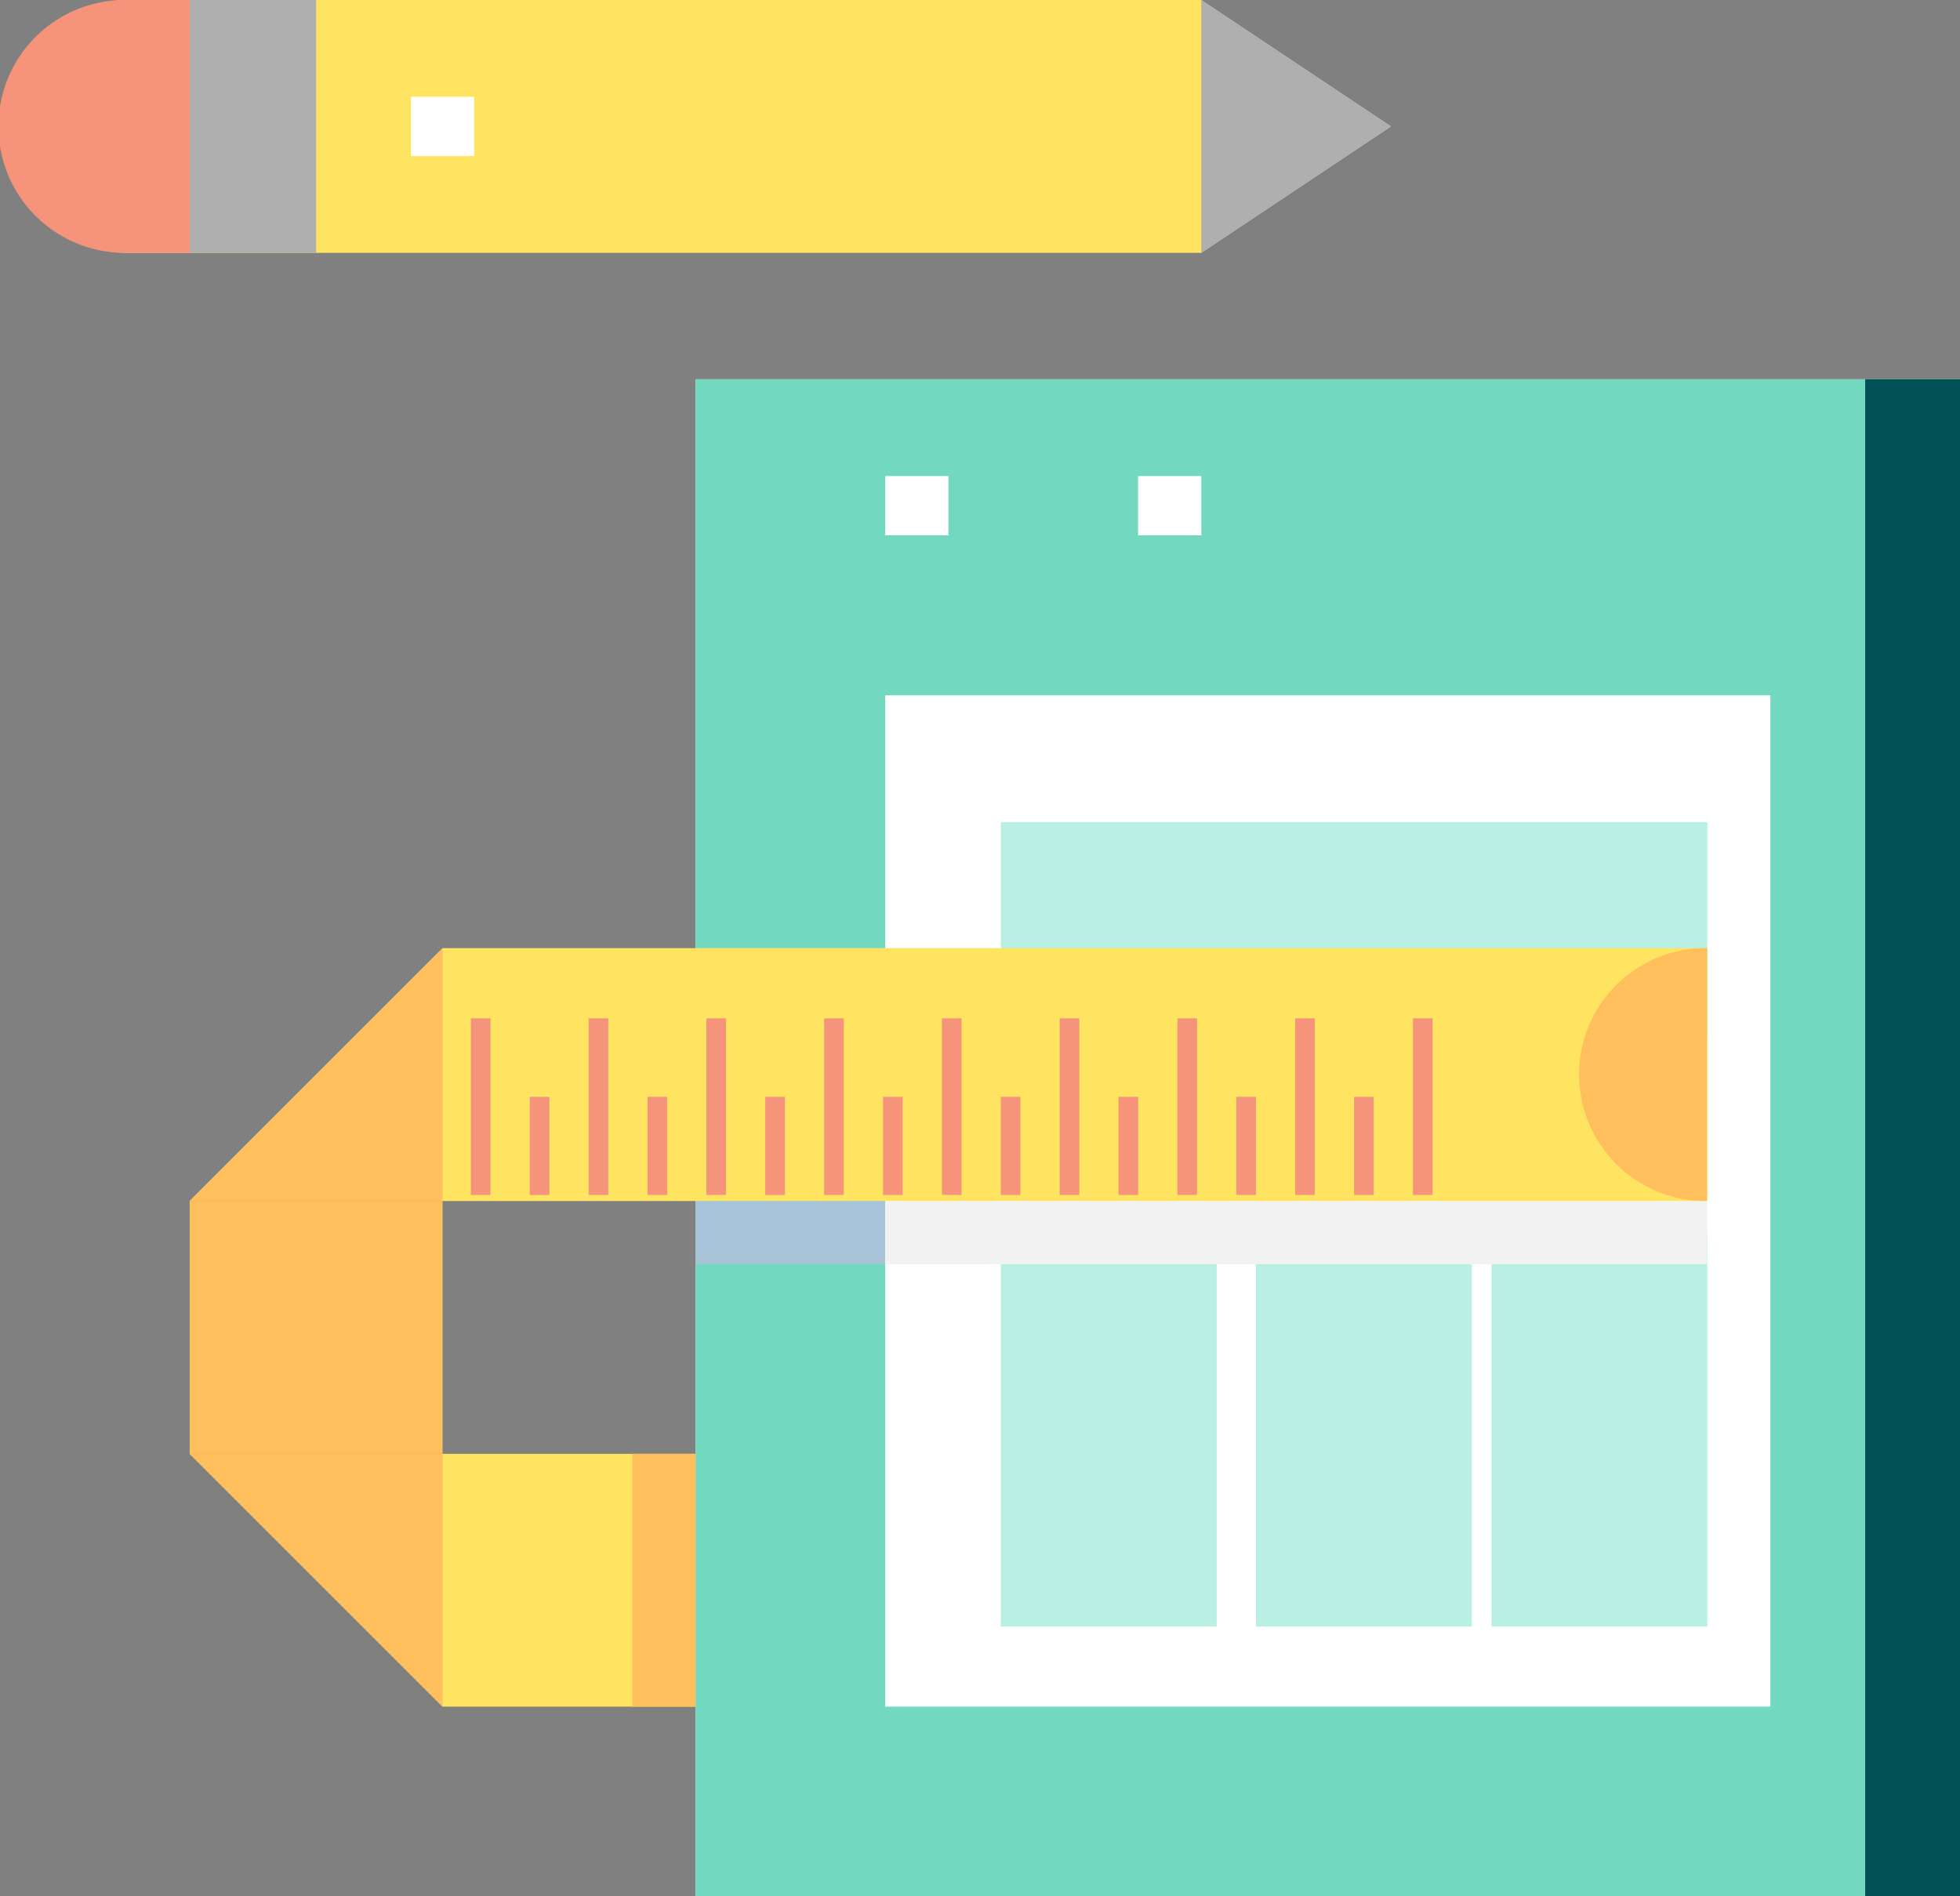 <svg xmlns="http://www.w3.org/2000/svg" width="99.861" height="96.64" viewBox="0 0 99.861 96.64">
  <rect x="0" y="0" width="99.861" height="96.64" fill="#808080" stroke="none"/>
  <g id="Grupo_1055085" data-name="Grupo 1055085" transform="translate(-344.01 -6017.352)">
    <g id="Grupo_1055084" data-name="Grupo 1055084">
      <g id="medicion_1_" data-name="medicion (1)" transform="translate(342.5 6007.842)">
        <path id="Trazado_774784" data-name="Trazado 774784" d="M247.927,121.164v67.648H183.5V111.5h64.427Z" transform="translate(-146.555 -82.662)" fill="#fff"/>
        <path id="Trazado_774785" data-name="Trazado 774785" d="M183.5,111.5h64.427v77.312H183.5Z" transform="translate(-146.555 -82.662)" fill="#73d8c0"/>
        <path id="Trazado_774786" data-name="Trazado 774786" d="M479.5,188.812V111.5h4.832v77.312" transform="translate(-382.961 -82.662)" fill="#025157"/>
        <path id="Trazado_774787" data-name="Trazado 774787" d="M231.5,243.041V191.5h45.1v51.541" transform="translate(-184.891 -146.555)" fill="#fff"/>
        <g id="Grupo_1055058" data-name="Grupo 1055058" transform="translate(46.609 33.771)">
          <path id="Trazado_774788" data-name="Trazado 774788" d="M231.5,136h3.221v3.02H231.5Z" transform="translate(-231.5 -136)" fill="#fff"/>
        </g>
        <g id="Grupo_1055059" data-name="Grupo 1055059" transform="translate(59.494 33.771)">
          <path id="Trazado_774789" data-name="Trazado 774789" d="M295.5,136h3.221v3.02H295.5Z" transform="translate(-295.5 -136)" fill="#fff"/>
        </g>
        <g id="Grupo_1055061" data-name="Grupo 1055061" transform="translate(11.174 57.83)">
          <path id="Trazado_774792" data-name="Trazado 774792" d="M55.5,319.5H68.385v12.885H55.5Z" transform="translate(-55.5 -306.615)" fill="#ffbf5d"/>
          <path id="Trazado_774795" data-name="Trazado 774795" d="M81.271,383.5v12.885H68.385L55.5,383.5Z" transform="translate(-55.5 -357.729)" fill="#ffe462"/>
        </g>
        <path id="Trazado_774799" data-name="Trazado 774799" d="M68.705,15.5l9.664,6.443-9.664,6.443H13.943a6.443,6.443,0,0,1,0-12.885Z" transform="translate(-5.99 -5.99)" fill="#ffe462"/>
        <path id="Trazado_774801" data-name="Trazado 774801" d="M321.164,21.943,311.5,28.385V15.5Z" transform="translate(-248.785 -5.99)" fill="#afafaf"/>
        <path id="Trazado_774802" data-name="Trazado 774802" d="M17.164,15.5V28.385H13.943a6.443,6.443,0,1,1,0-12.885Z" transform="translate(-5.99 -5.99)" fill="#f5947a"/>
        <path id="Trazado_774804" data-name="Trazado 774804" d="M55.5,15.5h6.443V28.385H55.5Z" transform="translate(-44.326 -5.99)" fill="#afafaf"/>
        <g id="Grupo_1055064" data-name="Grupo 1055064" transform="translate(0 8)">
          <g id="Grupo_1055062" data-name="Grupo 1055062" transform="translate(22.449 6.443)">
            <path id="Trazado_774806" data-name="Trazado 774806" d="M111.5,40h3.221v3.02H111.5Z" transform="translate(-111.5 -40)" fill="#fff"/>
          </g>
        </g>
        <rect id="Rectángulo_362089" data-name="Rectángulo 362089" width="36" height="11" transform="translate(52.5 51.407)" fill="#baefe4"/>
        <rect id="Rectángulo_362090" data-name="Rectángulo 362090" width="11" height="20" transform="translate(52.5 72.407)" fill="#baefe4"/>
        <rect id="Rectángulo_362091" data-name="Rectángulo 362091" width="11" height="20" transform="translate(65.5 72.407)" fill="#baefe4"/>
        <rect id="Rectángulo_362092" data-name="Rectángulo 362092" width="11" height="20" transform="translate(77.5 72.407)" fill="#baefe4"/>
        <g id="Grupo_1055065" data-name="Grupo 1055065" transform="translate(11.174 57.83)">
          <path id="Trazado_774790" data-name="Trazado 774790" d="M183.5,319.5h9.664v3.221H183.5Z" transform="translate(-157.729 -306.615)" fill="#a7c4d9"/>
          <path id="Trazado_774791" data-name="Trazado 774791" d="M231.5,319.5h41.877v3.221H231.5Z" transform="translate(-196.065 -306.615)" fill="#f2f2f2"/>
          <path id="Trazado_774793" data-name="Trazado 774793" d="M132.812,255.5H68.385L55.5,268.385h77.312Z" transform="translate(-55.5 -255.5)" fill="#ffe462"/>
          <path id="Trazado_774794" data-name="Trazado 774794" d="M413.943,268.385a6.443,6.443,0,1,1,0-12.885" transform="translate(-336.631 -255.5)" fill="#ffbf5d"/>
          <g id="Grupo_1055060" data-name="Grupo 1055060">
            <path id="Trazado_774796" data-name="Trazado 774796" d="M167.5,383.5h3.221v12.885H167.5Z" transform="translate(-144.951 -357.729)" fill="#ffbf5d"/>
            <path id="Trazado_774797" data-name="Trazado 774797" d="M55.5,268.385H68.385V255.5Z" transform="translate(-55.5 -255.5)" fill="#ffbf5d"/>
            <path id="Trazado_774798" data-name="Trazado 774798" d="M68.385,396.385V383.5H55.5Z" transform="translate(-55.5 -357.729)" fill="#ffbf5d"/>
          </g>
        </g>
        <rect id="Rectángulo_362093" data-name="Rectángulo 362093" width="1" height="9" transform="translate(25.5 61.407)" fill="#f5947a"/>
        <rect id="Rectángulo_362096" data-name="Rectángulo 362096" width="1" height="9" transform="translate(31.5 61.407)" fill="#f5947a"/>
        <rect id="Rectángulo_362101" data-name="Rectángulo 362101" width="1" height="9" transform="translate(43.5 61.407)" fill="#f5947a"/>
        <rect id="Rectángulo_362105" data-name="Rectángulo 362105" width="1" height="9" transform="translate(55.5 61.407)" fill="#f5947a"/>
        <rect id="Rectángulo_362109" data-name="Rectángulo 362109" width="1" height="9" transform="translate(67.5 61.407)" fill="#f5947a"/>
        <rect id="Rectángulo_362098" data-name="Rectángulo 362098" width="1" height="9" transform="translate(37.5 61.407)" fill="#f5947a"/>
        <rect id="Rectángulo_362100" data-name="Rectángulo 362100" width="1" height="9" transform="translate(49.5 61.407)" fill="#f5947a"/>
        <rect id="Rectángulo_362104" data-name="Rectángulo 362104" width="1" height="9" transform="translate(61.5 61.407)" fill="#f5947a"/>
        <rect id="Rectángulo_362108" data-name="Rectángulo 362108" width="1" height="9" transform="translate(73.5 61.407)" fill="#f5947a"/>
        <rect id="Rectángulo_362094" data-name="Rectángulo 362094" width="1" height="5" transform="translate(28.5 65.407)" fill="#f5947a"/>
        <rect id="Rectángulo_362102" data-name="Rectángulo 362102" width="1" height="5" transform="translate(40.5 65.407)" fill="#f5947a"/>
        <rect id="Rectángulo_362106" data-name="Rectángulo 362106" width="1" height="5" transform="translate(52.5 65.407)" fill="#f5947a"/>
        <rect id="Rectángulo_362110" data-name="Rectángulo 362110" width="1" height="5" transform="translate(64.5 65.407)" fill="#f5947a"/>
        <rect id="Rectángulo_362097" data-name="Rectángulo 362097" width="1" height="5" transform="translate(34.5 65.407)" fill="#f5947a"/>
        <rect id="Rectángulo_362099" data-name="Rectángulo 362099" width="1" height="5" transform="translate(46.5 65.407)" fill="#f5947a"/>
        <rect id="Rectángulo_362103" data-name="Rectángulo 362103" width="1" height="5" transform="translate(58.5 65.407)" fill="#f5947a"/>
        <rect id="Rectángulo_362107" data-name="Rectángulo 362107" width="1" height="5" transform="translate(70.5 65.407)" fill="#f5947a"/>
      </g>
    </g>
  </g>
</svg>
